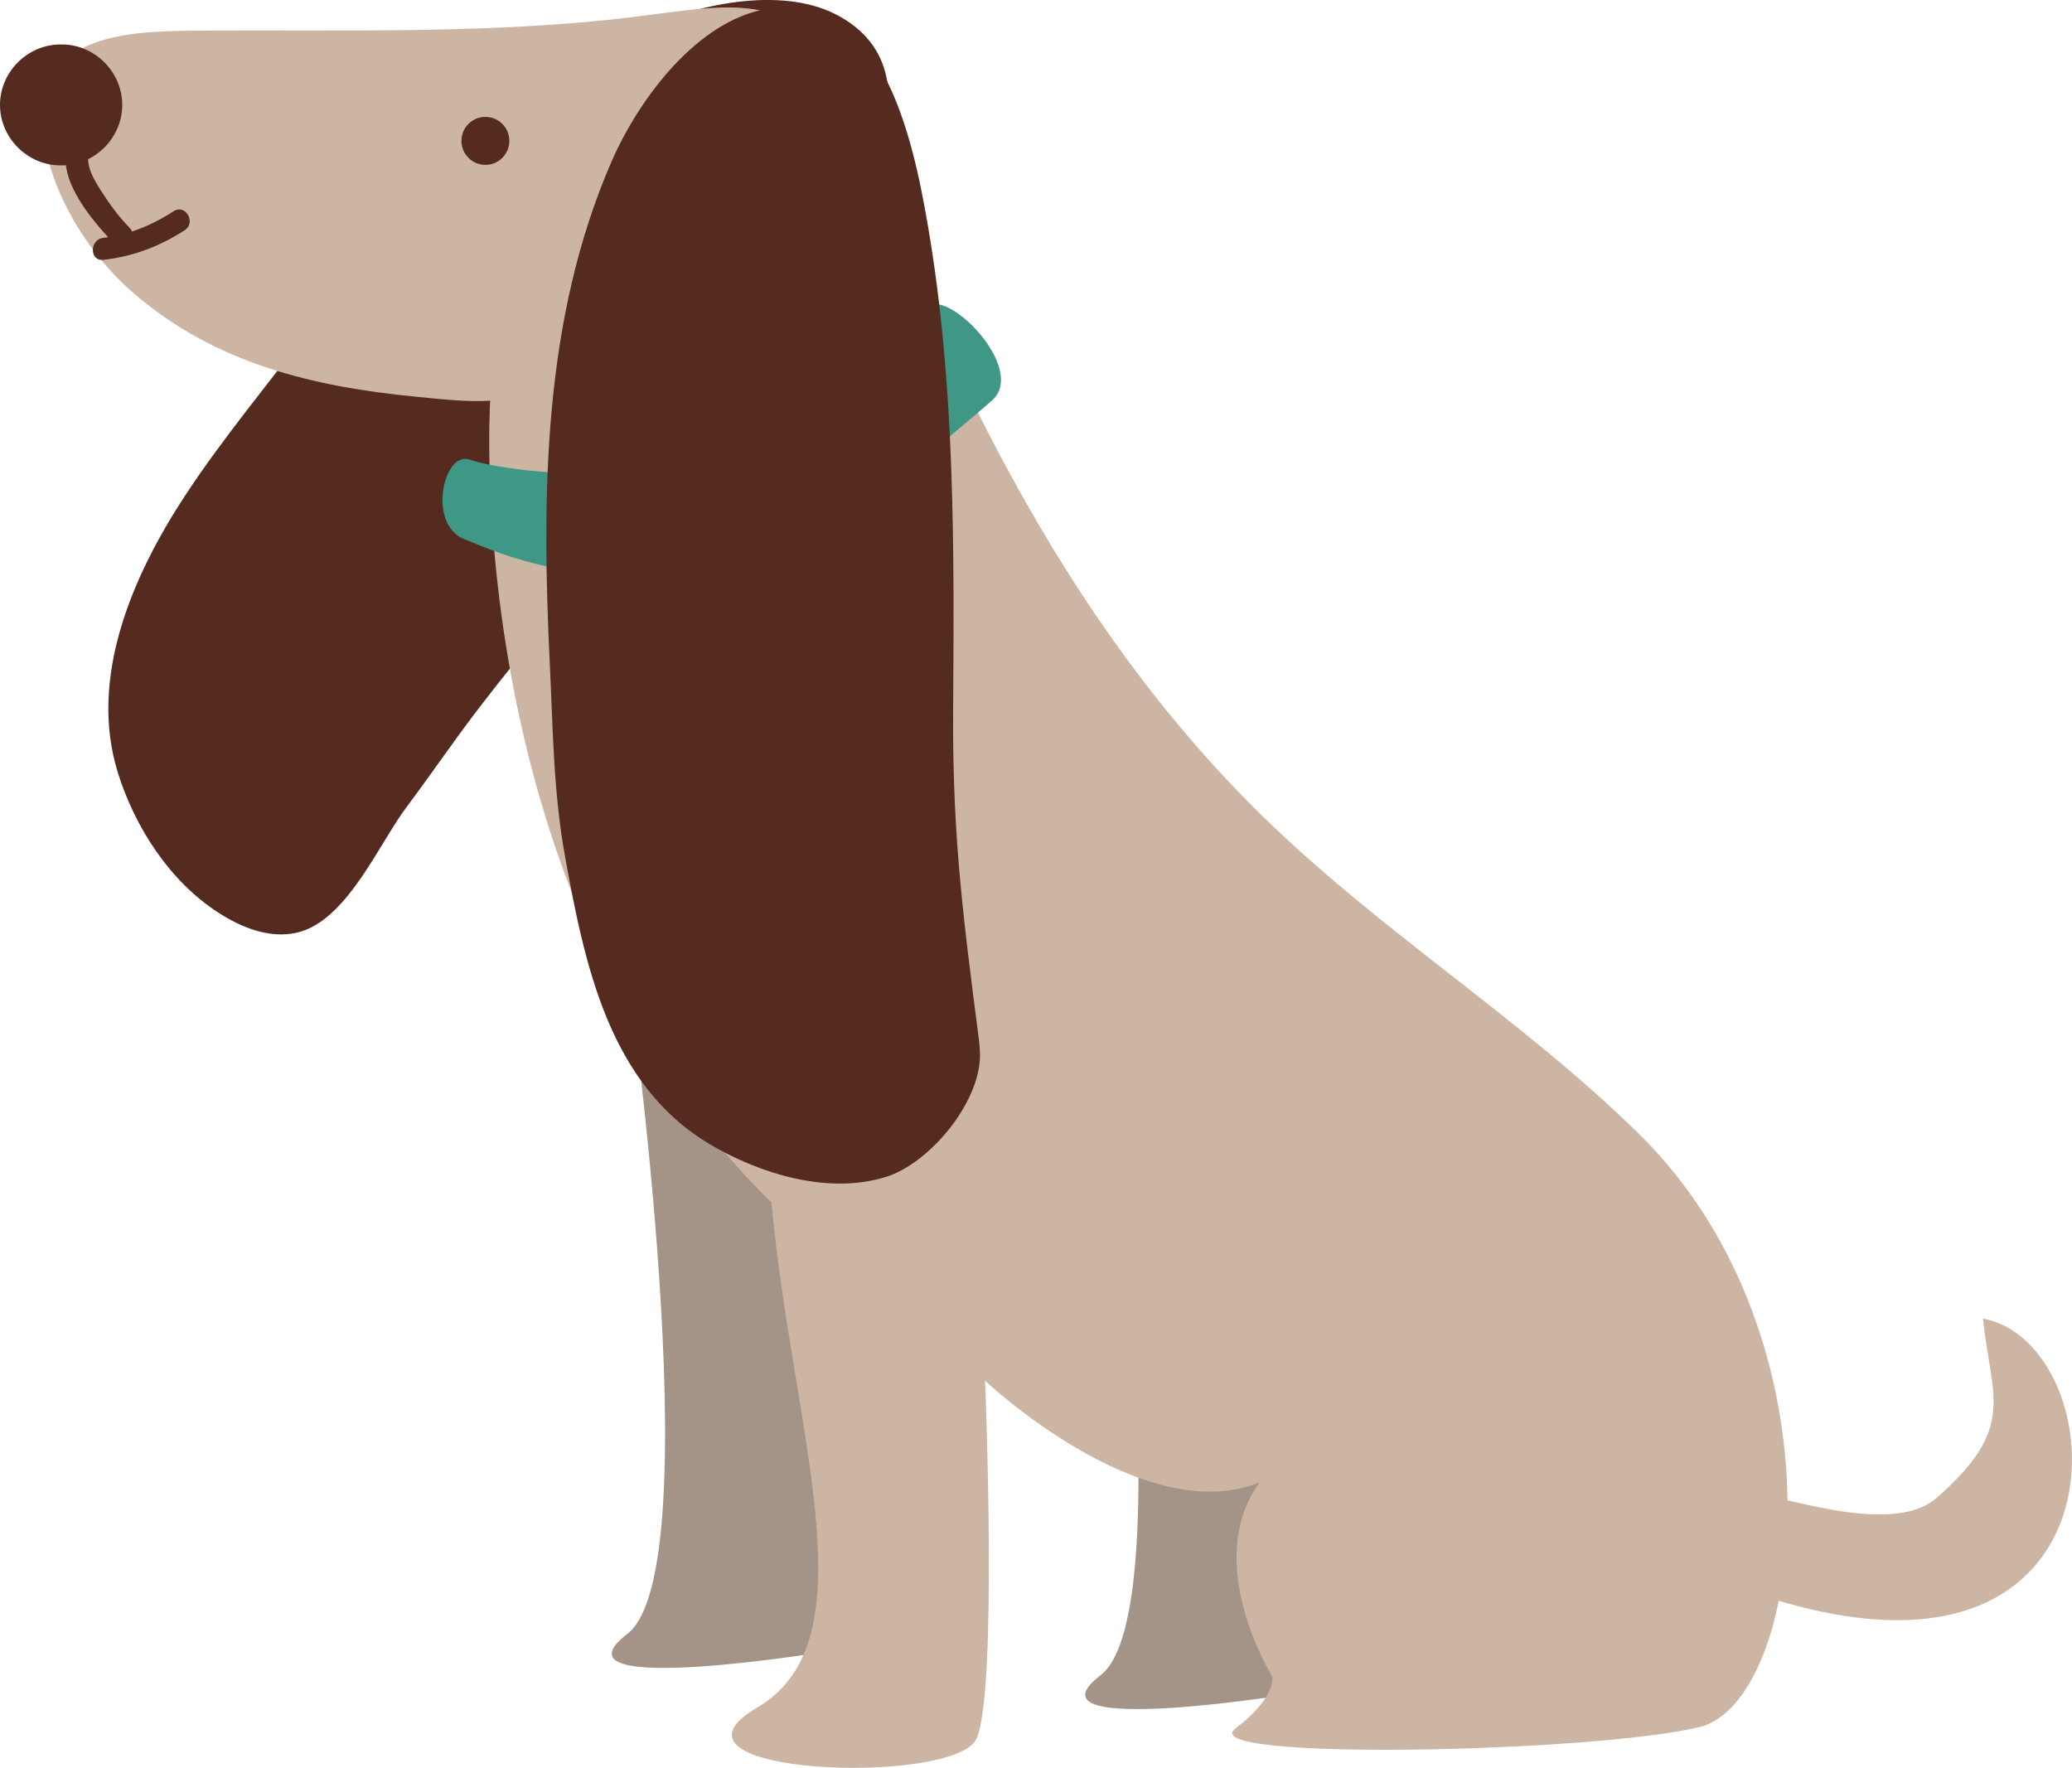 <?xml version="1.0" encoding="UTF-8" standalone="no"?>
<svg
   xmlns:dc="http://purl.org/dc/elements/1.1/"
   xmlns:cc="http://creativecommons.org/ns#"
   xmlns:rdf="http://www.w3.org/1999/02/22-rdf-syntax-ns#"
   xmlns:svg="http://www.w3.org/2000/svg"
   xmlns="http://www.w3.org/2000/svg"
   version="1.1"
   id="svg6117"
   viewBox="0 0 235.612 201.009"
   height="56.729mm"
   width="66.495mm">
  <defs
     id="defs6119" />
  <g
     transform="translate(-179.337,-100.429)"
     id="layer1">
    <path
       id="path4342"
       d="m 362.901,274.484 c 59.653,31.802 59.248,-20.884 41.924,-24.131 0.952,9.092 3.862,12.319 -5.2,20.337 -9.058,8.018 -40.835,-12.544 -36.724,3.794"
       style="fill:#ccb5a3;fill-opacity:1;fill-rule:nonzero;stroke:none" />
    <path
       id="path4344"
       d="m 220.513,200.069 c -2.085,3.047 -4.502,5.762 -7.456,6.416 -3.125,0.693 -6.323,-0.625 -8.911,-2.3 -5.513,-3.56 -9.478,-9.707 -11.406,-15.898 -3.379,-10.854 1.704,-22.451 7.642,-31.504 4.385,-6.68 9.634,-12.886 14.399,-19.297 9.985,-13.428 22.305,-26.406 37.651,-33.726 5.928,-2.822 15.63,-4.932 21.924,-1.709 13.521,6.919 0.884,25.723 -4.409,33.638 -10.845,16.216 -24.526,30.024 -36.323,45.474 -2.764,3.623 -5.332,7.393 -8.062,11.04 -1.514,2.012 -3.145,5.078 -5.049,7.866"
       style="fill:#542b1e;fill-opacity:1;fill-rule:nonzero;stroke:none" />
    <path
       id="path4346"
       d="m 250.675,210.631 c 0,0 9.648,68.174 0,75.571 -9.644,7.393 23.154,1.929 23.154,1.929 l -4.502,-56.597 -18.652,-20.903"
       style="fill:#a39487;fill-opacity:1;fill-rule:nonzero;stroke:none" />
    <path
       id="path4348"
       d="m 304.512,215.314 c 0,0 9.648,68.174 0,75.566 -9.648,7.397 23.154,1.934 23.154,1.934 l -4.502,-56.597 -18.652,-20.903"
       style="fill:#a39487;fill-opacity:1;fill-rule:nonzero;stroke:none" />
    <path
       id="path4350"
       d="m 365.64,229.283 c -13.315,-13.047 -29.346,-22.959 -42.72,-36.04 -23.179,-22.676 -36.562,-52.07 -47.769,-81.934 -4.404,-11.733 -11.23,-10.601 -22.217,-9.15 -17.163,2.271 -34.536,1.597 -51.802,1.763 -7.573,0.068 -17.681,0.596 -16.963,10.781 0.508,7.148 5.078,14.526 10.42,19.116 9.248,7.939 20.342,10.586 32.085,11.719 2.861,0.278 5.591,0.605 8.403,0.454 0,0 -3.696,56.279 31.997,91.167 2.251,25.566 11.577,49.688 -1.606,57.402 -13.188,7.715 22.51,9.004 24.922,3.535 2.412,-5.464 0.962,-40.679 0.962,-40.679 0,0 17.852,16.885 31.196,11.577 -6.597,9.165 1.445,22.026 1.445,22.026 0,0 0.645,2.251 -4.18,5.952 -4.824,3.696 40.679,2.734 52.734,-0.161 12.061,-2.891 17.046,-44.053 -6.909,-67.529"
       style="fill:#ccb5a3;fill-opacity:1;fill-rule:nonzero;stroke:none" />
    <path
       id="path4352"
       d="m 278.121,157.11 c 2.817,-1.743 9.927,-7.554 14.019,-11.152 4.087,-3.599 -5.259,-13.081 -7.554,-10.542 0.376,1.377 1.904,4.058 1.904,4.058 -22.93,19.995 -50.786,14.292 -53.74,13.218 -2.959,-1.089 -4.922,7.407 -0.542,9.077 4.385,1.68 21.763,10.337 45.913,-4.658"
       style="fill:#3f9785;fill-opacity:1;fill-rule:nonzero;stroke:none" />
    <path
       id="path4354"
       d="m 290.767,219.967 c 0.298,5.586 -5.679,12.725 -10.693,14.282 -6.533,2.036 -14.287,-0.332 -19.976,-3.691 -11.514,-6.797 -14.292,-20.522 -16.509,-32.744 -1.333,-7.334 -1.372,-14.507 -1.733,-21.904 -0.933,-19.214 -0.791,-39.16 7.021,-57.119 2.905,-6.675 9.136,-15.317 16.787,-17.173 13.857,-3.359 17.495,14.697 19.165,24.341 3.159,18.276 3.008,36.963 2.891,55.439 -0.034,5.386 0.132,10.762 0.547,16.138 0.547,7.085 1.455,13.862 2.358,20.889 0.068,0.527 0.112,1.04 0.142,1.543"
       style="fill:#542b1e;fill-opacity:1;fill-rule:nonzero;stroke:none" />
    <path
       id="path4356"
       d="m 237.257,116.446 c 0,-1.504 -1.216,-2.725 -2.725,-2.725 -1.504,0 -2.725,1.221 -2.725,2.725 0,1.509 1.221,2.729 2.725,2.729 1.509,0 2.725,-1.221 2.725,-2.729"
       style="fill:#542b1e;fill-opacity:1;fill-rule:nonzero;stroke:none" />
    <path
       id="path4358"
       d="m 186.363,105.484 -0.151,0 c -3.745,0 -6.875,3.125 -6.875,6.875 0,3.745 3.13,6.875 6.875,6.875 l 0.151,0 c 3.75,0 6.875,-3.13 6.875,-6.875 0,-3.75 -3.125,-6.875 -6.875,-6.875"
       style="fill:#542b1e;fill-opacity:1;fill-rule:nonzero;stroke:none" />
    <path
       id="path4360"
       d="m 199.073,124.449 c -1.489,0.962 -3.066,1.758 -4.731,2.305 -0.054,-0.151 -0.146,-0.303 -0.283,-0.439 -1.172,-1.201 -2.168,-2.549 -3.076,-3.955 -0.796,-1.235 -2.075,-3.174 -1.465,-4.692 0.601,-1.499 -1.816,-2.144 -2.412,-0.664 -1.348,3.359 2.129,7.808 4.531,10.391 -0.181,0.024 -0.361,0.059 -0.547,0.078 -1.582,0.176 -1.602,2.676 0,2.5 3.345,-0.366 6.421,-1.538 9.243,-3.364 1.348,-0.874 0.098,-3.037 -1.26,-2.158"
       style="fill:#542b1e;fill-opacity:1;fill-rule:nonzero;stroke:none" />
  </g>
</svg>
